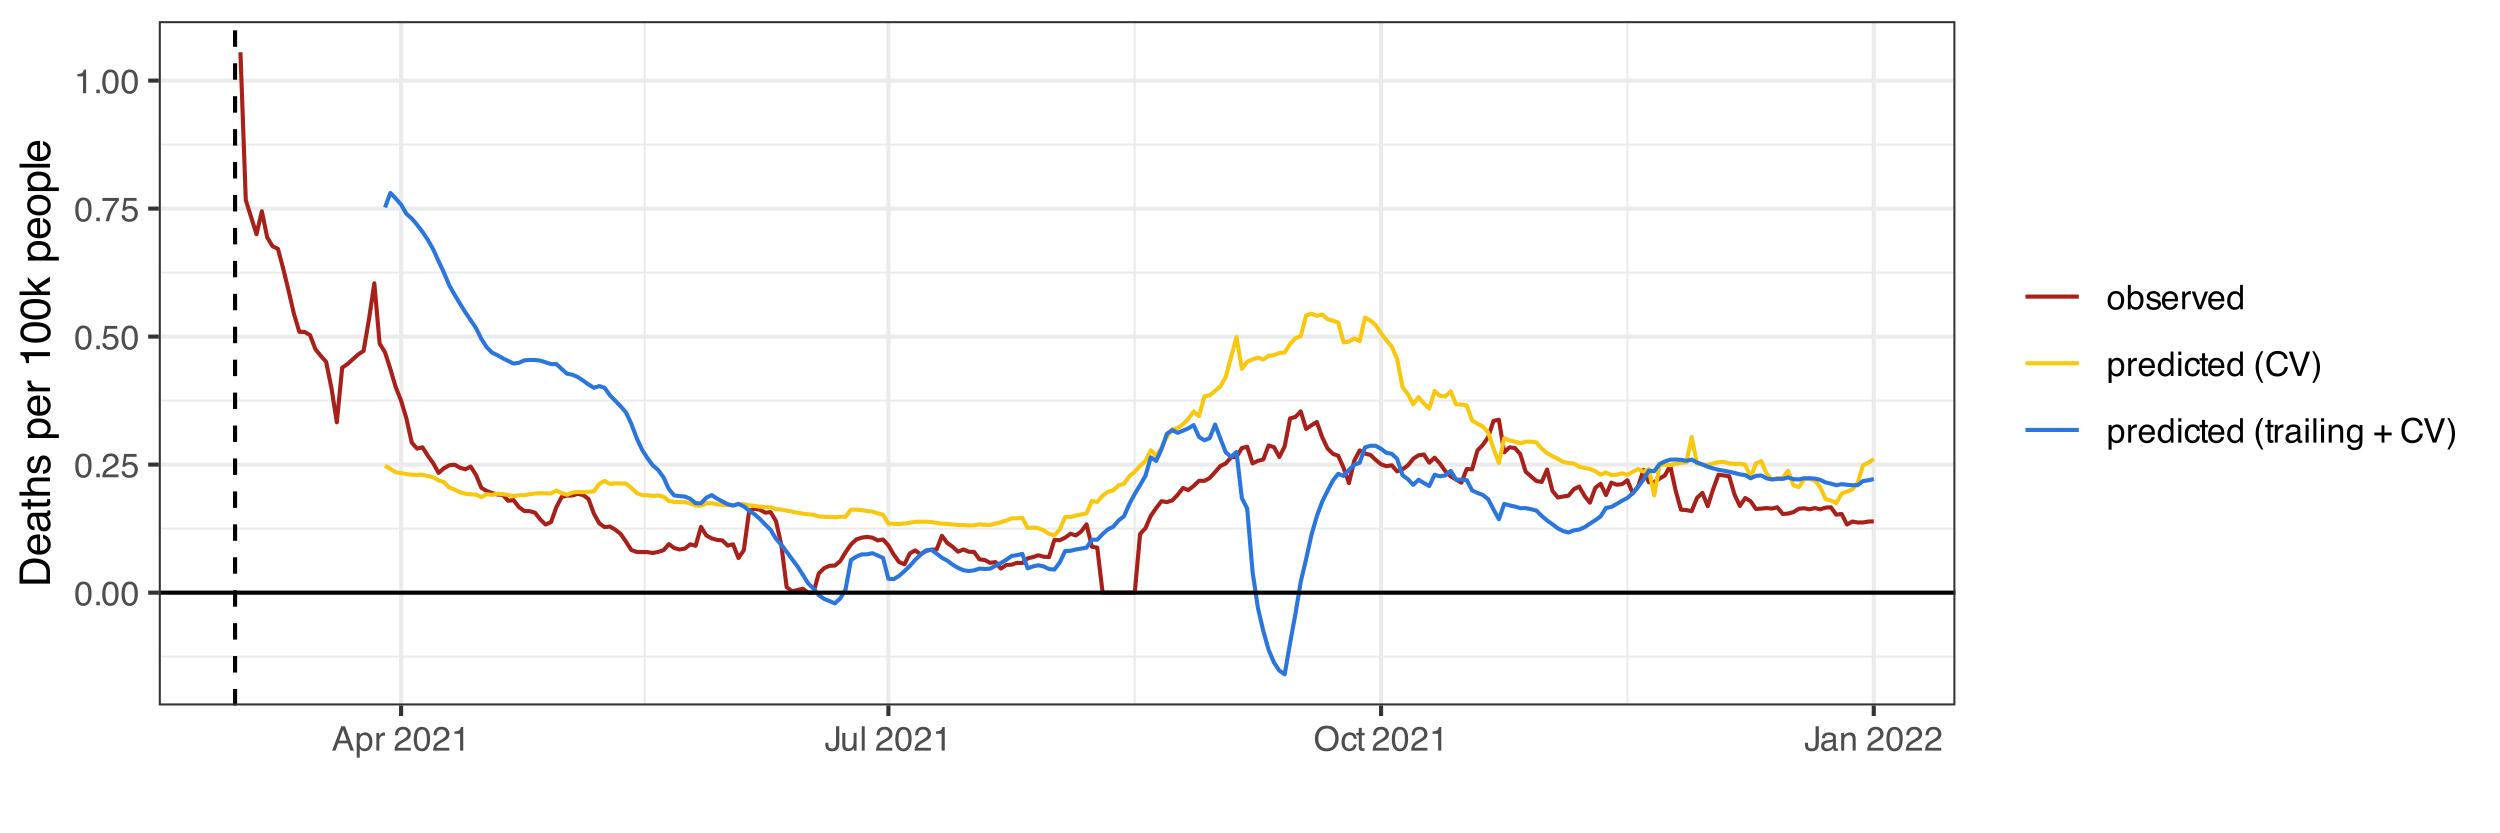 <?xml version="1.0" encoding="UTF-8"?>
<svg xmlns="http://www.w3.org/2000/svg" xmlns:xlink="http://www.w3.org/1999/xlink" width="648" height="216" viewBox="0 0 648 216">
<defs>
<g>
<g id="glyph-0-0">
<path d="M 0.281 0 L 0.281 -6.312 L 5.297 -6.312 L 5.297 0 Z M 4.5 -0.797 L 4.5 -5.516 L 1.078 -5.516 L 1.078 -0.797 Z M 4.5 -0.797 "/>
</g>
<g id="glyph-0-1">
<path d="M 2.375 -6.156 C 3.176 -6.156 3.754 -5.828 4.109 -5.172 C 4.379 -4.66 4.516 -3.961 4.516 -3.078 C 4.516 -2.242 4.391 -1.555 4.141 -1.016 C 3.785 -0.223 3.195 0.172 2.375 0.172 C 1.633 0.172 1.082 -0.148 0.719 -0.797 C 0.426 -1.328 0.281 -2.047 0.281 -2.953 C 0.281 -3.648 0.367 -4.25 0.547 -4.75 C 0.879 -5.688 1.488 -6.156 2.375 -6.156 Z M 2.375 -0.531 C 2.77 -0.531 3.086 -0.707 3.328 -1.062 C 3.566 -1.426 3.688 -2.086 3.688 -3.047 C 3.688 -3.754 3.598 -4.332 3.422 -4.781 C 3.254 -5.227 2.922 -5.453 2.422 -5.453 C 1.973 -5.453 1.641 -5.238 1.422 -4.812 C 1.211 -4.383 1.109 -3.754 1.109 -2.922 C 1.109 -2.297 1.176 -1.789 1.312 -1.406 C 1.52 -0.82 1.875 -0.531 2.375 -0.531 Z M 2.375 -0.531 "/>
</g>
<g id="glyph-0-2">
<path d="M 0.75 -0.938 L 1.656 -0.938 L 1.656 0 L 0.75 0 Z M 0.75 -0.938 "/>
</g>
<g id="glyph-0-3">
<path d="M 0.281 0 C 0.301 -0.531 0.406 -0.988 0.594 -1.375 C 0.789 -1.77 1.164 -2.129 1.719 -2.453 L 2.547 -2.922 C 2.91 -3.141 3.164 -3.328 3.312 -3.484 C 3.551 -3.711 3.672 -3.984 3.672 -4.297 C 3.672 -4.648 3.562 -4.93 3.344 -5.141 C 3.133 -5.359 2.848 -5.469 2.484 -5.469 C 1.961 -5.469 1.598 -5.266 1.391 -4.859 C 1.285 -4.648 1.227 -4.352 1.219 -3.969 L 0.422 -3.969 C 0.43 -4.5 0.531 -4.938 0.719 -5.281 C 1.051 -5.875 1.645 -6.172 2.5 -6.172 C 3.195 -6.172 3.707 -5.977 4.031 -5.594 C 4.363 -5.219 4.531 -4.797 4.531 -4.328 C 4.531 -3.836 4.352 -3.414 4 -3.062 C 3.801 -2.863 3.441 -2.617 2.922 -2.328 L 2.344 -2 C 2.062 -1.844 1.836 -1.695 1.672 -1.562 C 1.391 -1.312 1.211 -1.035 1.141 -0.734 L 4.5 -0.734 L 4.5 0 Z M 0.281 0 "/>
</g>
<g id="glyph-0-4">
<path d="M 1.094 -1.562 C 1.133 -1.125 1.336 -0.82 1.703 -0.656 C 1.879 -0.57 2.094 -0.531 2.344 -0.531 C 2.801 -0.531 3.141 -0.676 3.359 -0.969 C 3.578 -1.258 3.688 -1.582 3.688 -1.938 C 3.688 -2.363 3.555 -2.691 3.297 -2.922 C 3.035 -3.16 2.719 -3.281 2.344 -3.281 C 2.082 -3.281 1.852 -3.227 1.656 -3.125 C 1.469 -3.02 1.305 -2.879 1.172 -2.703 L 0.5 -2.734 L 0.969 -6.047 L 4.172 -6.047 L 4.172 -5.297 L 1.562 -5.297 L 1.297 -3.594 C 1.43 -3.695 1.566 -3.773 1.703 -3.828 C 1.93 -3.93 2.195 -3.984 2.5 -3.984 C 3.062 -3.984 3.535 -3.801 3.922 -3.438 C 4.316 -3.07 4.516 -2.609 4.516 -2.047 C 4.516 -1.461 4.332 -0.945 3.969 -0.5 C 3.613 -0.062 3.047 0.156 2.266 0.156 C 1.754 0.156 1.305 0.016 0.922 -0.266 C 0.547 -0.547 0.332 -0.977 0.281 -1.562 Z M 1.094 -1.562 "/>
</g>
<g id="glyph-0-5">
<path d="M 4.594 -6.047 L 4.594 -5.375 C 4.395 -5.176 4.129 -4.836 3.797 -4.359 C 3.473 -3.891 3.188 -3.379 2.938 -2.828 C 2.688 -2.297 2.5 -1.812 2.375 -1.375 C 2.289 -1.082 2.18 -0.625 2.047 0 L 1.203 0 C 1.391 -1.176 1.816 -2.344 2.484 -3.5 C 2.879 -4.188 3.289 -4.773 3.719 -5.266 L 0.328 -5.266 L 0.328 -6.047 Z M 4.594 -6.047 "/>
</g>
<g id="glyph-0-6">
<path d="M 0.844 -4.359 L 0.844 -4.953 C 1.395 -5.004 1.781 -5.094 2 -5.219 C 2.227 -5.344 2.395 -5.645 2.5 -6.125 L 3.109 -6.125 L 3.109 0 L 2.297 0 L 2.297 -4.359 Z M 0.844 -4.359 "/>
</g>
<g id="glyph-0-7">
<path d="M 3.906 -2.578 L 2.953 -5.375 L 1.938 -2.578 Z M 2.5 -6.312 L 3.469 -6.312 L 5.766 0 L 4.828 0 L 4.188 -1.891 L 1.688 -1.891 L 1 0 L 0.125 0 Z M 2.5 -6.312 "/>
</g>
<g id="glyph-0-8">
<path d="M 2.516 -0.516 C 2.867 -0.516 3.164 -0.664 3.406 -0.969 C 3.645 -1.27 3.766 -1.723 3.766 -2.328 C 3.766 -2.691 3.711 -3.004 3.609 -3.266 C 3.41 -3.773 3.047 -4.031 2.516 -4.031 C 1.973 -4.031 1.602 -3.766 1.406 -3.234 C 1.301 -2.941 1.25 -2.578 1.25 -2.141 C 1.25 -1.785 1.301 -1.484 1.406 -1.234 C 1.602 -0.754 1.973 -0.516 2.516 -0.516 Z M 0.5 -4.578 L 1.266 -4.578 L 1.266 -3.969 C 1.41 -4.176 1.578 -4.336 1.766 -4.453 C 2.023 -4.629 2.332 -4.719 2.688 -4.719 C 3.207 -4.719 3.648 -4.516 4.016 -4.109 C 4.379 -3.711 4.562 -3.145 4.562 -2.406 C 4.562 -1.395 4.297 -0.676 3.766 -0.25 C 3.43 0.02 3.047 0.156 2.609 0.156 C 2.266 0.156 1.973 0.078 1.734 -0.078 C 1.598 -0.16 1.445 -0.305 1.281 -0.516 L 1.281 1.828 L 0.5 1.828 Z M 0.5 -4.578 "/>
</g>
<g id="glyph-0-9">
<path d="M 0.594 -4.594 L 1.328 -4.594 L 1.328 -3.812 C 1.379 -3.957 1.523 -4.141 1.766 -4.359 C 2.004 -4.586 2.273 -4.703 2.578 -4.703 C 2.586 -4.703 2.609 -4.695 2.641 -4.688 C 2.68 -4.688 2.742 -4.688 2.828 -4.688 L 2.828 -3.859 C 2.773 -3.867 2.727 -3.875 2.688 -3.875 C 2.656 -3.883 2.617 -3.891 2.578 -3.891 C 2.18 -3.891 1.879 -3.766 1.672 -3.516 C 1.461 -3.266 1.359 -2.973 1.359 -2.641 L 1.359 0 L 0.594 0 Z M 0.594 -4.594 "/>
</g>
<g id="glyph-0-10">
</g>
<g id="glyph-0-11">
<path d="M 3.766 -1.875 C 3.766 -1.344 3.688 -0.93 3.531 -0.641 C 3.238 -0.098 2.68 0.172 1.859 0.172 C 1.391 0.172 0.988 0.047 0.656 -0.203 C 0.32 -0.461 0.156 -0.922 0.156 -1.578 L 0.156 -2.031 L 0.953 -2.031 L 0.953 -1.578 C 0.953 -1.234 1.023 -0.973 1.172 -0.797 C 1.328 -0.629 1.57 -0.547 1.906 -0.547 C 2.352 -0.547 2.648 -0.703 2.797 -1.016 C 2.879 -1.211 2.922 -1.578 2.922 -2.109 L 2.922 -6.312 L 3.766 -6.312 Z M 3.766 -1.875 "/>
</g>
<g id="glyph-0-12">
<path d="M 1.344 -4.594 L 1.344 -1.547 C 1.344 -1.305 1.379 -1.113 1.453 -0.969 C 1.586 -0.695 1.844 -0.562 2.219 -0.562 C 2.758 -0.562 3.125 -0.801 3.312 -1.281 C 3.426 -1.539 3.484 -1.895 3.484 -2.344 L 3.484 -4.594 L 4.25 -4.594 L 4.25 0 L 3.516 0 L 3.531 -0.672 C 3.426 -0.504 3.301 -0.359 3.156 -0.234 C 2.863 0.004 2.504 0.125 2.078 0.125 C 1.422 0.125 0.977 -0.094 0.75 -0.531 C 0.613 -0.77 0.547 -1.082 0.547 -1.469 L 0.547 -4.594 Z M 2.406 -4.719 Z M 2.406 -4.719 "/>
</g>
<g id="glyph-0-13">
<path d="M 0.594 -6.312 L 1.359 -6.312 L 1.359 0 L 0.594 0 Z M 0.594 -6.312 "/>
</g>
<g id="glyph-0-14">
<path d="M 3.391 -6.484 C 4.504 -6.484 5.332 -6.125 5.875 -5.406 C 6.289 -4.844 6.5 -4.129 6.5 -3.266 C 6.5 -2.316 6.258 -1.535 5.781 -0.922 C 5.219 -0.18 4.414 0.188 3.375 0.188 C 2.406 0.188 1.645 -0.133 1.094 -0.781 C 0.594 -1.395 0.344 -2.176 0.344 -3.125 C 0.344 -3.977 0.555 -4.707 0.984 -5.312 C 1.523 -6.094 2.328 -6.484 3.391 -6.484 Z M 3.484 -0.578 C 4.234 -0.578 4.773 -0.848 5.109 -1.391 C 5.453 -1.93 5.625 -2.551 5.625 -3.25 C 5.625 -3.988 5.426 -4.582 5.031 -5.031 C 4.645 -5.488 4.113 -5.719 3.438 -5.719 C 2.789 -5.719 2.258 -5.492 1.844 -5.047 C 1.438 -4.598 1.234 -3.938 1.234 -3.062 C 1.234 -2.363 1.41 -1.773 1.766 -1.297 C 2.117 -0.816 2.691 -0.578 3.484 -0.578 Z M 3.422 -6.484 Z M 3.422 -6.484 "/>
</g>
<g id="glyph-0-15">
<path d="M 2.344 -4.734 C 2.863 -4.734 3.285 -4.609 3.609 -4.359 C 3.93 -4.109 4.125 -3.672 4.188 -3.047 L 3.438 -3.047 C 3.395 -3.336 3.289 -3.578 3.125 -3.766 C 2.957 -3.953 2.695 -4.047 2.344 -4.047 C 1.852 -4.047 1.5 -3.801 1.281 -3.312 C 1.145 -3.008 1.078 -2.629 1.078 -2.172 C 1.078 -1.703 1.172 -1.312 1.359 -1 C 1.555 -0.688 1.867 -0.531 2.297 -0.531 C 2.609 -0.531 2.859 -0.625 3.047 -0.812 C 3.234 -1.008 3.363 -1.281 3.438 -1.625 L 4.188 -1.625 C 4.102 -1.02 3.891 -0.57 3.547 -0.281 C 3.203 0 2.766 0.141 2.234 0.141 C 1.629 0.141 1.145 -0.078 0.781 -0.516 C 0.426 -0.961 0.25 -1.516 0.25 -2.172 C 0.25 -2.984 0.445 -3.613 0.844 -4.062 C 1.238 -4.508 1.738 -4.734 2.344 -4.734 Z M 2.219 -4.719 Z M 2.219 -4.719 "/>
</g>
<g id="glyph-0-16">
<path d="M 0.719 -5.891 L 1.5 -5.891 L 1.5 -4.594 L 2.234 -4.594 L 2.234 -3.969 L 1.5 -3.969 L 1.5 -0.969 C 1.5 -0.801 1.555 -0.691 1.672 -0.641 C 1.723 -0.609 1.82 -0.594 1.969 -0.594 C 2 -0.594 2.035 -0.594 2.078 -0.594 C 2.129 -0.594 2.18 -0.598 2.234 -0.609 L 2.234 0 C 2.148 0.02 2.055 0.035 1.953 0.047 C 1.859 0.066 1.758 0.078 1.656 0.078 C 1.289 0.078 1.039 -0.016 0.906 -0.203 C 0.781 -0.391 0.719 -0.629 0.719 -0.922 L 0.719 -3.969 L 0.094 -3.969 L 0.094 -4.594 L 0.719 -4.594 Z M 0.719 -5.891 "/>
</g>
<g id="glyph-0-17">
<path d="M 1.156 -1.219 C 1.156 -1 1.238 -0.82 1.406 -0.688 C 1.57 -0.562 1.766 -0.5 1.984 -0.5 C 2.254 -0.5 2.52 -0.562 2.781 -0.688 C 3.207 -0.895 3.422 -1.238 3.422 -1.719 L 3.422 -2.344 C 3.328 -2.281 3.203 -2.227 3.047 -2.188 C 2.898 -2.145 2.754 -2.117 2.609 -2.109 L 2.141 -2.047 C 1.867 -2.004 1.66 -1.945 1.516 -1.875 C 1.273 -1.738 1.156 -1.52 1.156 -1.219 Z M 3.031 -2.781 C 3.207 -2.812 3.328 -2.891 3.391 -3.016 C 3.422 -3.078 3.438 -3.176 3.438 -3.312 C 3.438 -3.57 3.344 -3.758 3.156 -3.875 C 2.969 -4 2.703 -4.062 2.359 -4.062 C 1.953 -4.062 1.664 -3.953 1.5 -3.734 C 1.406 -3.609 1.344 -3.43 1.312 -3.203 L 0.594 -3.203 C 0.602 -3.766 0.785 -4.156 1.141 -4.375 C 1.492 -4.602 1.906 -4.719 2.375 -4.719 C 2.914 -4.719 3.352 -4.613 3.688 -4.406 C 4.02 -4.195 4.188 -3.875 4.188 -3.438 L 4.188 -0.797 C 4.188 -0.711 4.203 -0.645 4.234 -0.594 C 4.273 -0.551 4.348 -0.531 4.453 -0.531 C 4.484 -0.531 4.52 -0.531 4.562 -0.531 C 4.602 -0.531 4.648 -0.535 4.703 -0.547 L 4.703 0.016 C 4.578 0.055 4.484 0.078 4.422 0.078 C 4.359 0.086 4.273 0.094 4.172 0.094 C 3.898 0.094 3.707 0 3.594 -0.188 C 3.531 -0.281 3.484 -0.422 3.453 -0.609 C 3.297 -0.398 3.07 -0.219 2.781 -0.062 C 2.488 0.082 2.16 0.156 1.797 0.156 C 1.367 0.156 1.02 0.023 0.75 -0.234 C 0.488 -0.492 0.359 -0.816 0.359 -1.203 C 0.359 -1.629 0.488 -1.957 0.75 -2.188 C 1.02 -2.426 1.367 -2.578 1.797 -2.641 Z M 2.391 -4.719 Z M 2.391 -4.719 "/>
</g>
<g id="glyph-0-18">
<path d="M 0.562 -4.594 L 1.297 -4.594 L 1.297 -3.953 C 1.516 -4.211 1.742 -4.398 1.984 -4.516 C 2.234 -4.641 2.508 -4.703 2.812 -4.703 C 3.457 -4.703 3.895 -4.473 4.125 -4.016 C 4.25 -3.766 4.312 -3.41 4.312 -2.953 L 4.312 0 L 3.531 0 L 3.531 -2.906 C 3.531 -3.176 3.488 -3.398 3.406 -3.578 C 3.27 -3.859 3.02 -4 2.656 -4 C 2.477 -4 2.328 -3.984 2.203 -3.953 C 1.992 -3.891 1.812 -3.766 1.656 -3.578 C 1.52 -3.422 1.43 -3.258 1.391 -3.094 C 1.359 -2.938 1.344 -2.707 1.344 -2.406 L 1.344 0 L 0.562 0 Z M 2.391 -4.719 Z M 2.391 -4.719 "/>
</g>
<g id="glyph-0-19">
<path d="M 2.391 -0.5 C 2.898 -0.5 3.25 -0.691 3.438 -1.078 C 3.633 -1.461 3.734 -1.895 3.734 -2.375 C 3.734 -2.801 3.664 -3.148 3.531 -3.422 C 3.312 -3.848 2.938 -4.062 2.406 -4.062 C 1.926 -4.062 1.578 -3.879 1.359 -3.516 C 1.148 -3.16 1.047 -2.727 1.047 -2.219 C 1.047 -1.727 1.148 -1.316 1.359 -0.984 C 1.578 -0.66 1.922 -0.5 2.391 -0.5 Z M 2.422 -4.734 C 3.016 -4.734 3.516 -4.535 3.922 -4.141 C 4.336 -3.742 4.547 -3.16 4.547 -2.391 C 4.547 -1.648 4.363 -1.035 4 -0.547 C 3.633 -0.066 3.07 0.172 2.312 0.172 C 1.688 0.172 1.188 -0.039 0.812 -0.469 C 0.438 -0.895 0.25 -1.473 0.25 -2.203 C 0.25 -2.973 0.445 -3.586 0.844 -4.047 C 1.238 -4.504 1.766 -4.734 2.422 -4.734 Z M 2.391 -4.719 Z M 2.391 -4.719 "/>
</g>
<g id="glyph-0-20">
<path d="M 0.5 -6.328 L 1.266 -6.328 L 1.266 -4.047 C 1.43 -4.266 1.629 -4.43 1.859 -4.547 C 2.098 -4.66 2.352 -4.719 2.625 -4.719 C 3.195 -4.719 3.66 -4.52 4.016 -4.125 C 4.379 -3.738 4.562 -3.16 4.562 -2.391 C 4.562 -1.66 4.383 -1.055 4.031 -0.578 C 3.676 -0.098 3.188 0.141 2.562 0.141 C 2.219 0.141 1.922 0.055 1.672 -0.109 C 1.535 -0.203 1.383 -0.363 1.219 -0.594 L 1.219 0 L 0.5 0 Z M 2.516 -0.531 C 2.93 -0.531 3.242 -0.695 3.453 -1.031 C 3.66 -1.363 3.766 -1.801 3.766 -2.344 C 3.766 -2.832 3.66 -3.234 3.453 -3.547 C 3.242 -3.867 2.938 -4.031 2.531 -4.031 C 2.188 -4.031 1.879 -3.898 1.609 -3.641 C 1.348 -3.379 1.219 -2.945 1.219 -2.344 C 1.219 -1.914 1.27 -1.566 1.375 -1.297 C 1.582 -0.785 1.961 -0.531 2.516 -0.531 Z M 2.516 -0.531 "/>
</g>
<g id="glyph-0-21">
<path d="M 1.031 -1.438 C 1.051 -1.188 1.113 -0.988 1.219 -0.844 C 1.414 -0.602 1.754 -0.484 2.234 -0.484 C 2.516 -0.484 2.766 -0.539 2.984 -0.656 C 3.203 -0.781 3.312 -0.973 3.312 -1.234 C 3.312 -1.43 3.223 -1.582 3.047 -1.688 C 2.941 -1.75 2.723 -1.82 2.391 -1.906 L 1.781 -2.062 C 1.383 -2.164 1.094 -2.273 0.906 -2.391 C 0.57 -2.598 0.406 -2.891 0.406 -3.266 C 0.406 -3.691 0.562 -4.039 0.875 -4.312 C 1.195 -4.582 1.617 -4.719 2.141 -4.719 C 2.836 -4.719 3.336 -4.516 3.641 -4.109 C 3.836 -3.848 3.93 -3.57 3.922 -3.281 L 3.203 -3.281 C 3.18 -3.457 3.117 -3.613 3.016 -3.75 C 2.836 -3.957 2.531 -4.062 2.094 -4.062 C 1.801 -4.062 1.578 -4.004 1.422 -3.891 C 1.273 -3.773 1.203 -3.629 1.203 -3.453 C 1.203 -3.254 1.301 -3.094 1.5 -2.969 C 1.613 -2.895 1.781 -2.832 2 -2.781 L 2.516 -2.656 C 3.066 -2.52 3.438 -2.391 3.625 -2.266 C 3.926 -2.066 4.078 -1.754 4.078 -1.328 C 4.078 -0.922 3.922 -0.566 3.609 -0.266 C 3.305 0.023 2.832 0.172 2.188 0.172 C 1.508 0.172 1.023 0.02 0.734 -0.281 C 0.453 -0.594 0.301 -0.977 0.281 -1.438 Z M 2.172 -4.719 Z M 2.172 -4.719 "/>
</g>
<g id="glyph-0-22">
<path d="M 2.484 -4.703 C 2.805 -4.703 3.117 -4.625 3.422 -4.469 C 3.734 -4.32 3.969 -4.125 4.125 -3.875 C 4.281 -3.645 4.383 -3.375 4.438 -3.062 C 4.488 -2.852 4.516 -2.516 4.516 -2.047 L 1.141 -2.047 C 1.148 -1.586 1.258 -1.211 1.469 -0.922 C 1.676 -0.641 1.992 -0.5 2.422 -0.5 C 2.828 -0.5 3.148 -0.633 3.391 -0.906 C 3.523 -1.062 3.625 -1.238 3.688 -1.438 L 4.453 -1.438 C 4.43 -1.27 4.363 -1.082 4.25 -0.875 C 4.133 -0.664 4.004 -0.5 3.859 -0.375 C 3.629 -0.145 3.344 0.008 3 0.094 C 2.812 0.133 2.598 0.156 2.359 0.156 C 1.785 0.156 1.301 -0.051 0.906 -0.469 C 0.508 -0.883 0.312 -1.469 0.312 -2.219 C 0.312 -2.945 0.508 -3.539 0.906 -4 C 1.312 -4.469 1.836 -4.703 2.484 -4.703 Z M 3.719 -2.672 C 3.688 -3.004 3.613 -3.27 3.5 -3.469 C 3.281 -3.844 2.926 -4.031 2.438 -4.031 C 2.082 -4.031 1.785 -3.898 1.547 -3.641 C 1.305 -3.391 1.176 -3.066 1.156 -2.672 Z M 2.406 -4.719 Z M 2.406 -4.719 "/>
</g>
<g id="glyph-0-23">
<path d="M 0.938 -4.594 L 2.172 -0.859 L 3.453 -4.594 L 4.297 -4.594 L 2.562 0 L 1.75 0 L 0.047 -4.594 Z M 0.938 -4.594 "/>
</g>
<g id="glyph-0-24">
<path d="M 1.062 -2.25 C 1.062 -1.75 1.164 -1.332 1.375 -1 C 1.582 -0.676 1.914 -0.516 2.375 -0.516 C 2.727 -0.516 3.02 -0.664 3.25 -0.969 C 3.488 -1.281 3.609 -1.723 3.609 -2.297 C 3.609 -2.879 3.488 -3.305 3.25 -3.578 C 3.008 -3.859 2.711 -4 2.359 -4 C 1.973 -4 1.66 -3.848 1.422 -3.547 C 1.18 -3.254 1.062 -2.82 1.062 -2.25 Z M 2.219 -4.688 C 2.57 -4.688 2.867 -4.609 3.109 -4.453 C 3.242 -4.367 3.398 -4.219 3.578 -4 L 3.578 -6.328 L 4.312 -6.328 L 4.312 0 L 3.625 0 L 3.625 -0.641 C 3.438 -0.359 3.219 -0.156 2.969 -0.031 C 2.727 0.094 2.453 0.156 2.141 0.156 C 1.617 0.156 1.172 -0.055 0.797 -0.484 C 0.422 -0.91 0.234 -1.484 0.234 -2.203 C 0.234 -2.867 0.406 -3.445 0.75 -3.938 C 1.094 -4.438 1.582 -4.688 2.219 -4.688 Z M 2.219 -4.688 "/>
</g>
<g id="glyph-0-25">
<path d="M 0.562 -4.578 L 1.359 -4.578 L 1.359 0 L 0.562 0 Z M 0.562 -6.312 L 1.359 -6.312 L 1.359 -5.438 L 0.562 -5.438 Z M 0.562 -6.312 "/>
</g>
<g id="glyph-0-26">
<path d="M 2.609 -6.406 C 2.148 -5.539 1.859 -4.898 1.734 -4.484 C 1.523 -3.859 1.422 -3.133 1.422 -2.312 C 1.422 -1.477 1.535 -0.719 1.766 -0.031 C 1.91 0.383 2.191 0.992 2.609 1.797 L 2.094 1.797 C 1.676 1.141 1.414 0.723 1.312 0.547 C 1.219 0.367 1.113 0.125 1 -0.188 C 0.832 -0.613 0.719 -1.066 0.656 -1.547 C 0.625 -1.797 0.609 -2.035 0.609 -2.266 C 0.609 -3.109 0.742 -3.859 1.016 -4.516 C 1.18 -4.941 1.531 -5.57 2.062 -6.406 Z M 2.609 -6.406 "/>
</g>
<g id="glyph-0-27">
<path d="M 3.328 -6.484 C 4.129 -6.484 4.75 -6.27 5.188 -5.844 C 5.625 -5.426 5.867 -4.953 5.922 -4.422 L 5.094 -4.422 C 5 -4.828 4.812 -5.145 4.531 -5.375 C 4.25 -5.613 3.852 -5.734 3.344 -5.734 C 2.719 -5.734 2.211 -5.516 1.828 -5.078 C 1.453 -4.641 1.266 -3.973 1.266 -3.078 C 1.266 -2.336 1.438 -1.738 1.781 -1.281 C 2.125 -0.82 2.633 -0.594 3.312 -0.594 C 3.945 -0.594 4.43 -0.832 4.766 -1.312 C 4.93 -1.57 5.062 -1.906 5.156 -2.312 L 5.984 -2.312 C 5.91 -1.656 5.664 -1.102 5.25 -0.656 C 4.75 -0.113 4.07 0.156 3.219 0.156 C 2.488 0.156 1.875 -0.062 1.375 -0.5 C 0.719 -1.094 0.391 -2 0.391 -3.219 C 0.391 -4.156 0.633 -4.922 1.125 -5.516 C 1.656 -6.16 2.391 -6.484 3.328 -6.484 Z M 3.156 -6.484 Z M 3.156 -6.484 "/>
</g>
<g id="glyph-0-28">
<path d="M 1.172 -6.312 L 2.984 -0.938 L 4.766 -6.312 L 5.734 -6.312 L 3.422 0 L 2.516 0 L 0.219 -6.312 Z M 1.172 -6.312 "/>
</g>
<g id="glyph-0-29">
<path d="M 0.312 1.797 C 0.758 0.91 1.051 0.266 1.188 -0.141 C 1.383 -0.754 1.484 -1.477 1.484 -2.312 C 1.484 -3.133 1.367 -3.891 1.141 -4.578 C 0.992 -5.004 0.711 -5.613 0.297 -6.406 L 0.812 -6.406 C 1.25 -5.707 1.516 -5.273 1.609 -5.109 C 1.703 -4.941 1.805 -4.711 1.922 -4.422 C 2.055 -4.066 2.148 -3.711 2.203 -3.359 C 2.266 -3.016 2.297 -2.68 2.297 -2.359 C 2.297 -1.516 2.16 -0.758 1.891 -0.094 C 1.723 0.332 1.375 0.961 0.844 1.797 Z M 0.312 1.797 "/>
</g>
<g id="glyph-0-30">
<path d="M 2.188 -4.688 C 2.551 -4.688 2.867 -4.598 3.141 -4.422 C 3.285 -4.316 3.43 -4.172 3.578 -3.984 L 3.578 -4.562 L 4.297 -4.562 L 4.297 -0.375 C 4.297 0.207 4.207 0.672 4.031 1.016 C 3.719 1.641 3.113 1.953 2.219 1.953 C 1.727 1.953 1.312 1.836 0.969 1.609 C 0.633 1.391 0.445 1.047 0.406 0.578 L 1.188 0.578 C 1.227 0.773 1.301 0.93 1.406 1.047 C 1.582 1.223 1.859 1.312 2.234 1.312 C 2.828 1.312 3.219 1.098 3.406 0.672 C 3.508 0.43 3.555 -0.004 3.547 -0.641 C 3.391 -0.398 3.203 -0.223 2.984 -0.109 C 2.773 0.004 2.488 0.062 2.125 0.062 C 1.633 0.062 1.203 -0.113 0.828 -0.469 C 0.453 -0.82 0.266 -1.41 0.266 -2.234 C 0.266 -3.004 0.453 -3.602 0.828 -4.031 C 1.203 -4.469 1.656 -4.688 2.188 -4.688 Z M 3.578 -2.312 C 3.578 -2.883 3.457 -3.305 3.219 -3.578 C 2.988 -3.859 2.691 -4 2.328 -4 C 1.785 -4 1.414 -3.742 1.219 -3.234 C 1.113 -2.961 1.062 -2.609 1.062 -2.172 C 1.062 -1.648 1.164 -1.254 1.375 -0.984 C 1.582 -0.711 1.863 -0.578 2.219 -0.578 C 2.77 -0.578 3.16 -0.828 3.391 -1.328 C 3.516 -1.609 3.578 -1.938 3.578 -2.312 Z M 2.281 -4.719 Z M 2.281 -4.719 "/>
</g>
<g id="glyph-0-31">
<path d="M 0.391 -1.875 L 0.391 -2.609 L 2.266 -2.609 L 2.266 -4.484 L 3 -4.484 L 3 -2.609 L 4.875 -2.609 L 4.875 -1.875 L 3 -1.875 L 3 0 L 2.266 0 L 2.266 -1.875 Z M 0.391 -1.875 "/>
</g>
<g id="glyph-1-0">
<path d="M 0 -0.359 L -7.891 -0.359 L -7.891 -6.625 L 0 -6.625 Z M -0.984 -5.625 L -6.906 -5.625 L -6.906 -1.344 L -0.984 -1.344 Z M -0.984 -5.625 "/>
</g>
<g id="glyph-1-1">
<path d="M -0.906 -3.875 C -0.906 -4.227 -0.945 -4.523 -1.031 -4.766 C -1.164 -5.172 -1.43 -5.508 -1.828 -5.781 C -2.148 -5.988 -2.562 -6.141 -3.062 -6.234 C -3.352 -6.285 -3.629 -6.312 -3.891 -6.312 C -4.859 -6.312 -5.613 -6.117 -6.156 -5.734 C -6.695 -5.348 -6.969 -4.723 -6.969 -3.859 L -6.969 -1.953 L -0.906 -1.953 Z M -7.891 -0.891 L -7.891 -4.078 C -7.891 -5.16 -7.504 -6.004 -6.734 -6.609 C -6.035 -7.141 -5.145 -7.406 -4.062 -7.406 C -3.227 -7.406 -2.473 -7.25 -1.797 -6.938 C -0.598 -6.383 0 -5.43 0 -4.078 L 0 -0.891 Z M -7.891 -0.891 "/>
</g>
<g id="glyph-1-2">
<path d="M -5.875 -3.109 C -5.875 -3.516 -5.781 -3.906 -5.594 -4.281 C -5.406 -4.664 -5.156 -4.961 -4.844 -5.172 C -4.562 -5.359 -4.223 -5.484 -3.828 -5.547 C -3.566 -5.609 -3.145 -5.641 -2.562 -5.641 L -2.562 -1.422 C -1.977 -1.441 -1.508 -1.578 -1.156 -1.828 C -0.812 -2.086 -0.641 -2.488 -0.641 -3.031 C -0.641 -3.539 -0.805 -3.945 -1.141 -4.25 C -1.328 -4.414 -1.551 -4.535 -1.812 -4.609 L -1.812 -5.562 C -1.594 -5.531 -1.352 -5.441 -1.094 -5.297 C -0.832 -5.16 -0.625 -5.004 -0.469 -4.828 C -0.176 -4.535 0.02 -4.176 0.125 -3.75 C 0.176 -3.508 0.203 -3.242 0.203 -2.953 C 0.203 -2.234 -0.055 -1.625 -0.578 -1.125 C -1.098 -0.633 -1.828 -0.391 -2.766 -0.391 C -3.691 -0.391 -4.441 -0.641 -5.016 -1.141 C -5.586 -1.641 -5.875 -2.297 -5.875 -3.109 Z M -3.328 -4.641 C -3.754 -4.609 -4.094 -4.52 -4.344 -4.375 C -4.801 -4.102 -5.031 -3.66 -5.031 -3.047 C -5.031 -2.598 -4.867 -2.223 -4.547 -1.922 C -4.234 -1.629 -3.828 -1.473 -3.328 -1.453 Z M -5.891 -3.016 Z M -5.891 -3.016 "/>
</g>
<g id="glyph-1-3">
<path d="M -1.531 -1.453 C -1.25 -1.453 -1.023 -1.551 -0.859 -1.75 C -0.703 -1.957 -0.625 -2.203 -0.625 -2.484 C -0.625 -2.816 -0.703 -3.145 -0.859 -3.469 C -1.117 -4.008 -1.551 -4.281 -2.156 -4.281 L -2.922 -4.281 C -2.848 -4.156 -2.785 -4 -2.734 -3.812 C -2.691 -3.633 -2.656 -3.453 -2.625 -3.266 L -2.562 -2.688 C -2.508 -2.332 -2.438 -2.066 -2.344 -1.891 C -2.164 -1.598 -1.895 -1.453 -1.531 -1.453 Z M -3.484 -3.797 C -3.516 -4.016 -3.609 -4.16 -3.766 -4.234 C -3.848 -4.273 -3.973 -4.297 -4.141 -4.297 C -4.461 -4.297 -4.695 -4.176 -4.844 -3.938 C -5 -3.707 -5.078 -3.375 -5.078 -2.938 C -5.078 -2.438 -4.941 -2.082 -4.672 -1.875 C -4.516 -1.75 -4.289 -1.672 -4 -1.641 L -4 -0.734 C -4.707 -0.754 -5.195 -0.984 -5.469 -1.422 C -5.75 -1.867 -5.891 -2.383 -5.891 -2.969 C -5.891 -3.645 -5.758 -4.191 -5.5 -4.609 C -5.25 -5.035 -4.848 -5.25 -4.297 -5.25 L -0.984 -5.25 C -0.891 -5.25 -0.812 -5.266 -0.75 -5.297 C -0.688 -5.336 -0.656 -5.426 -0.656 -5.562 C -0.656 -5.602 -0.656 -5.648 -0.656 -5.703 C -0.664 -5.766 -0.676 -5.82 -0.688 -5.875 L 0.031 -5.875 C 0.07 -5.727 0.098 -5.613 0.109 -5.531 C 0.117 -5.457 0.125 -5.352 0.125 -5.219 C 0.125 -4.883 0.004 -4.641 -0.234 -4.484 C -0.359 -4.41 -0.535 -4.359 -0.766 -4.328 C -0.504 -4.129 -0.281 -3.844 -0.094 -3.469 C 0.094 -3.102 0.188 -2.695 0.188 -2.25 C 0.188 -1.719 0.023 -1.281 -0.297 -0.938 C -0.617 -0.602 -1.023 -0.438 -1.516 -0.438 C -2.047 -0.438 -2.457 -0.602 -2.75 -0.938 C -3.039 -1.27 -3.223 -1.707 -3.297 -2.25 Z M -5.891 -2.984 Z M -5.891 -2.984 "/>
</g>
<g id="glyph-1-4">
<path d="M -7.359 -0.906 L -7.359 -1.875 L -5.75 -1.875 L -5.75 -2.797 L -4.969 -2.797 L -4.969 -1.875 L -1.203 -1.875 C -1.004 -1.875 -0.875 -1.941 -0.812 -2.078 C -0.77 -2.16 -0.75 -2.285 -0.75 -2.453 C -0.75 -2.504 -0.75 -2.555 -0.75 -2.609 C -0.75 -2.66 -0.754 -2.723 -0.766 -2.797 L 0 -2.797 C 0.031 -2.68 0.051 -2.562 0.062 -2.438 C 0.082 -2.32 0.094 -2.195 0.094 -2.062 C 0.094 -1.613 -0.02 -1.305 -0.25 -1.141 C -0.488 -0.984 -0.789 -0.906 -1.156 -0.906 L -4.969 -0.906 L -4.969 -0.125 L -5.75 -0.125 L -5.75 -0.906 Z M -7.359 -0.906 "/>
</g>
<g id="glyph-1-5">
<path d="M -7.922 -0.703 L -7.922 -1.672 L -4.969 -1.672 C -5.258 -1.898 -5.469 -2.109 -5.594 -2.297 C -5.789 -2.609 -5.891 -2.992 -5.891 -3.453 C -5.891 -4.285 -5.598 -4.852 -5.016 -5.156 C -4.691 -5.312 -4.25 -5.391 -3.688 -5.391 L 0 -5.391 L 0 -4.406 L -3.625 -4.406 C -4.051 -4.406 -4.363 -4.352 -4.562 -4.25 C -4.875 -4.07 -5.031 -3.738 -5.031 -3.25 C -5.031 -2.852 -4.891 -2.488 -4.609 -2.156 C -4.336 -1.832 -3.816 -1.672 -3.047 -1.672 L 0 -1.672 L 0 -0.703 Z M -7.922 -0.703 "/>
</g>
<g id="glyph-1-6">
<path d="M -1.812 -1.281 C -1.488 -1.312 -1.238 -1.395 -1.062 -1.531 C -0.75 -1.77 -0.594 -2.191 -0.594 -2.797 C -0.594 -3.148 -0.672 -3.461 -0.828 -3.734 C -0.984 -4.004 -1.223 -4.141 -1.547 -4.141 C -1.797 -4.141 -1.984 -4.031 -2.109 -3.812 C -2.191 -3.676 -2.285 -3.398 -2.391 -2.984 L -2.578 -2.219 C -2.703 -1.727 -2.836 -1.367 -2.984 -1.141 C -3.254 -0.723 -3.617 -0.516 -4.078 -0.516 C -4.617 -0.516 -5.055 -0.707 -5.391 -1.094 C -5.734 -1.488 -5.906 -2.02 -5.906 -2.688 C -5.906 -3.551 -5.648 -4.176 -5.141 -4.562 C -4.816 -4.801 -4.469 -4.914 -4.094 -4.906 L -4.094 -4 C -4.312 -3.977 -4.508 -3.898 -4.688 -3.766 C -4.945 -3.547 -5.078 -3.16 -5.078 -2.609 C -5.078 -2.242 -5.004 -1.969 -4.859 -1.781 C -4.723 -1.594 -4.539 -1.5 -4.312 -1.5 C -4.062 -1.5 -3.863 -1.625 -3.719 -1.875 C -3.625 -2.008 -3.539 -2.219 -3.469 -2.5 L -3.312 -3.141 C -3.145 -3.836 -2.984 -4.301 -2.828 -4.531 C -2.578 -4.914 -2.191 -5.109 -1.672 -5.109 C -1.148 -5.109 -0.703 -4.91 -0.328 -4.516 C 0.035 -4.129 0.219 -3.539 0.219 -2.75 C 0.219 -1.895 0.023 -1.285 -0.359 -0.922 C -0.754 -0.566 -1.238 -0.379 -1.812 -0.359 Z M -5.891 -2.719 Z M -5.891 -2.719 "/>
</g>
<g id="glyph-1-7">
</g>
<g id="glyph-1-8">
<path d="M -0.656 -3.141 C -0.656 -3.586 -0.844 -3.957 -1.219 -4.25 C -1.594 -4.551 -2.156 -4.703 -2.906 -4.703 C -3.363 -4.703 -3.758 -4.641 -4.094 -4.516 C -4.727 -4.266 -5.047 -3.805 -5.047 -3.141 C -5.047 -2.461 -4.711 -2.004 -4.047 -1.766 C -3.68 -1.629 -3.223 -1.562 -2.672 -1.562 C -2.234 -1.562 -1.859 -1.629 -1.547 -1.766 C -0.953 -2.016 -0.656 -2.473 -0.656 -3.141 Z M -5.719 -0.641 L -5.719 -1.578 L -4.969 -1.578 C -5.227 -1.766 -5.426 -1.973 -5.562 -2.203 C -5.781 -2.535 -5.891 -2.922 -5.891 -3.359 C -5.891 -4.004 -5.641 -4.555 -5.141 -5.016 C -4.641 -5.473 -3.926 -5.703 -3 -5.703 C -1.75 -5.703 -0.852 -5.375 -0.312 -4.719 C 0.02 -4.301 0.188 -3.816 0.188 -3.266 C 0.188 -2.828 0.094 -2.461 -0.094 -2.172 C -0.195 -2.004 -0.379 -1.812 -0.641 -1.594 L 2.297 -1.594 L 2.297 -0.641 Z M -5.719 -0.641 "/>
</g>
<g id="glyph-1-9">
<path d="M -5.75 -0.734 L -5.75 -1.656 L -4.766 -1.656 C -4.953 -1.727 -5.18 -1.91 -5.453 -2.203 C -5.734 -2.492 -5.875 -2.832 -5.875 -3.219 C -5.875 -3.238 -5.875 -3.27 -5.875 -3.312 C -5.875 -3.352 -5.867 -3.426 -5.859 -3.531 L -4.828 -3.531 C -4.836 -3.477 -4.844 -3.426 -4.844 -3.375 C -4.852 -3.32 -4.859 -3.27 -4.859 -3.219 C -4.859 -2.727 -4.703 -2.352 -4.391 -2.094 C -4.078 -1.832 -3.719 -1.703 -3.312 -1.703 L 0 -1.703 L 0 -0.734 Z M -5.75 -0.734 "/>
</g>
<g id="glyph-1-10">
<path d="M -5.453 -1.047 L -6.188 -1.047 C -6.258 -1.742 -6.375 -2.227 -6.531 -2.5 C -6.688 -2.781 -7.062 -2.988 -7.656 -3.125 L -7.656 -3.891 L 0 -3.891 L 0 -2.859 L -5.453 -2.859 Z M -5.453 -1.047 "/>
</g>
<g id="glyph-1-11">
<path d="M -7.688 -2.969 C -7.688 -3.969 -7.281 -4.691 -6.469 -5.141 C -5.832 -5.484 -4.961 -5.656 -3.859 -5.656 C -2.805 -5.656 -1.941 -5.5 -1.266 -5.188 C -0.285 -4.727 0.203 -3.988 0.203 -2.969 C 0.203 -2.039 -0.195 -1.352 -1 -0.906 C -1.664 -0.531 -2.562 -0.344 -3.688 -0.344 C -4.562 -0.344 -5.312 -0.457 -5.938 -0.688 C -7.102 -1.102 -7.688 -1.863 -7.688 -2.969 Z M -0.672 -2.969 C -0.672 -3.469 -0.891 -3.863 -1.328 -4.156 C -1.773 -4.457 -2.602 -4.609 -3.812 -4.609 C -4.688 -4.609 -5.406 -4.5 -5.969 -4.281 C -6.539 -4.07 -6.828 -3.656 -6.828 -3.031 C -6.828 -2.469 -6.555 -2.051 -6.016 -1.781 C -5.484 -1.52 -4.695 -1.391 -3.656 -1.391 C -2.863 -1.391 -2.234 -1.473 -1.766 -1.641 C -1.035 -1.898 -0.672 -2.344 -0.672 -2.969 Z M -0.672 -2.969 "/>
</g>
<g id="glyph-1-12">
<path d="M -7.891 -0.688 L -7.891 -1.609 L -3.312 -1.609 L -5.75 -4.094 L -5.75 -5.328 L -3.594 -3.125 L 0 -5.453 L 0 -4.219 L -2.906 -2.422 L -2.156 -1.609 L 0 -1.609 L 0 -0.688 Z M -7.891 -0.688 "/>
</g>
<g id="glyph-1-13">
<path d="M -0.625 -2.984 C -0.625 -3.629 -0.863 -4.07 -1.344 -4.312 C -1.832 -4.551 -2.375 -4.672 -2.969 -4.672 C -3.508 -4.672 -3.945 -4.582 -4.281 -4.406 C -4.812 -4.133 -5.078 -3.664 -5.078 -3 C -5.078 -2.406 -4.848 -1.973 -4.391 -1.703 C -3.941 -1.441 -3.398 -1.312 -2.766 -1.312 C -2.148 -1.312 -1.641 -1.441 -1.234 -1.703 C -0.828 -1.973 -0.625 -2.398 -0.625 -2.984 Z M -5.922 -3.031 C -5.922 -3.77 -5.672 -4.395 -5.172 -4.906 C -4.68 -5.414 -3.957 -5.672 -3 -5.672 C -2.07 -5.672 -1.305 -5.445 -0.703 -5 C -0.098 -4.551 0.203 -3.852 0.203 -2.906 C 0.203 -2.113 -0.062 -1.484 -0.594 -1.016 C -1.125 -0.547 -1.844 -0.312 -2.75 -0.312 C -3.719 -0.312 -4.488 -0.555 -5.062 -1.047 C -5.633 -1.535 -5.922 -2.195 -5.922 -3.031 Z M -5.891 -3 Z M -5.891 -3 "/>
</g>
<g id="glyph-1-14">
<path d="M -7.891 -0.734 L -7.891 -1.703 L 0 -1.703 L 0 -0.734 Z M -7.891 -0.734 "/>
</g>
</g>
<clipPath id="clip-0">
<path clip-rule="nonzero" d="M 41.152 5.48 L 506.844 5.48 L 506.844 182.852 L 41.152 182.852 Z M 41.152 5.48 "/>
</clipPath>
<clipPath id="clip-1">
<path clip-rule="nonzero" d="M 41.152 169 L 506.844 169 L 506.844 171 L 41.152 171 Z M 41.152 169 "/>
</clipPath>
<clipPath id="clip-2">
<path clip-rule="nonzero" d="M 41.152 136 L 506.844 136 L 506.844 138 L 41.152 138 Z M 41.152 136 "/>
</clipPath>
<clipPath id="clip-3">
<path clip-rule="nonzero" d="M 41.152 103 L 506.844 103 L 506.844 105 L 41.152 105 Z M 41.152 103 "/>
</clipPath>
<clipPath id="clip-4">
<path clip-rule="nonzero" d="M 41.152 70 L 506.844 70 L 506.844 71 L 41.152 71 Z M 41.152 70 "/>
</clipPath>
<clipPath id="clip-5">
<path clip-rule="nonzero" d="M 41.152 37 L 506.844 37 L 506.844 38 L 41.152 38 Z M 41.152 37 "/>
</clipPath>
<clipPath id="clip-6">
<path clip-rule="nonzero" d="M 41.152 5.48 L 42 5.48 L 42 182.852 L 41.152 182.852 Z M 41.152 5.48 "/>
</clipPath>
<clipPath id="clip-7">
<path clip-rule="nonzero" d="M 166 5.48 L 168 5.48 L 168 182.852 L 166 182.852 Z M 166 5.48 "/>
</clipPath>
<clipPath id="clip-8">
<path clip-rule="nonzero" d="M 293 5.48 L 295 5.48 L 295 182.852 L 293 182.852 Z M 293 5.48 "/>
</clipPath>
<clipPath id="clip-9">
<path clip-rule="nonzero" d="M 421 5.48 L 423 5.48 L 423 182.852 L 421 182.852 Z M 421 5.48 "/>
</clipPath>
<clipPath id="clip-10">
<path clip-rule="nonzero" d="M 41.152 153 L 506.844 153 L 506.844 155 L 41.152 155 Z M 41.152 153 "/>
</clipPath>
<clipPath id="clip-11">
<path clip-rule="nonzero" d="M 41.152 119 L 506.844 119 L 506.844 121 L 41.152 121 Z M 41.152 119 "/>
</clipPath>
<clipPath id="clip-12">
<path clip-rule="nonzero" d="M 41.152 86 L 506.844 86 L 506.844 88 L 41.152 88 Z M 41.152 86 "/>
</clipPath>
<clipPath id="clip-13">
<path clip-rule="nonzero" d="M 41.152 53 L 506.844 53 L 506.844 55 L 41.152 55 Z M 41.152 53 "/>
</clipPath>
<clipPath id="clip-14">
<path clip-rule="nonzero" d="M 41.152 20 L 506.844 20 L 506.844 22 L 41.152 22 Z M 41.152 20 "/>
</clipPath>
<clipPath id="clip-15">
<path clip-rule="nonzero" d="M 103 5.48 L 105 5.48 L 105 182.852 L 103 182.852 Z M 103 5.48 "/>
</clipPath>
<clipPath id="clip-16">
<path clip-rule="nonzero" d="M 229 5.48 L 231 5.48 L 231 182.852 L 229 182.852 Z M 229 5.48 "/>
</clipPath>
<clipPath id="clip-17">
<path clip-rule="nonzero" d="M 357 5.48 L 359 5.48 L 359 182.852 L 357 182.852 Z M 357 5.48 "/>
</clipPath>
<clipPath id="clip-18">
<path clip-rule="nonzero" d="M 485 5.48 L 487 5.48 L 487 182.852 L 485 182.852 Z M 485 5.48 "/>
</clipPath>
<clipPath id="clip-19">
<path clip-rule="nonzero" d="M 60 5.48 L 62 5.48 L 62 182.852 L 60 182.852 Z M 60 5.48 "/>
</clipPath>
<clipPath id="clip-20">
<path clip-rule="nonzero" d="M 41.152 153 L 506.844 153 L 506.844 155 L 41.152 155 Z M 41.152 153 "/>
</clipPath>
<clipPath id="clip-21">
<path clip-rule="nonzero" d="M 41.152 5.48 L 506.844 5.48 L 506.844 182.852 L 41.152 182.852 Z M 41.152 5.48 "/>
</clipPath>
</defs>
<rect x="-64.8" y="-21.6" width="777.6" height="259.2" fill="rgb(100%, 100%, 100%)" fill-opacity="1"/>
<rect x="-64.8" y="-21.6" width="777.6" height="259.2" fill="rgb(100%, 100%, 100%)" fill-opacity="1"/>
<path fill="none" stroke-width="1.067" stroke-linecap="round" stroke-linejoin="round" stroke="rgb(100%, 100%, 100%)" stroke-opacity="1" stroke-miterlimit="10" d="M 0 216 L 648 216 L 648 0 L 0 0 Z M 0 216 "/>
<g clip-path="url(#clip-0)">
<path fill-rule="nonzero" fill="rgb(100%, 100%, 100%)" fill-opacity="1" d="M 41.152 182.848 L 506.844 182.848 L 506.844 5.477 L 41.152 5.477 Z M 41.152 182.848 "/>
</g>
<g clip-path="url(#clip-1)">
<path fill="none" stroke-width="0.533" stroke-linecap="butt" stroke-linejoin="round" stroke="rgb(92.157%, 92.157%, 92.157%)" stroke-opacity="1" stroke-miterlimit="10" d="M 41.152 170.203 L 506.844 170.203 "/>
</g>
<g clip-path="url(#clip-2)">
<path fill="none" stroke-width="0.533" stroke-linecap="butt" stroke-linejoin="round" stroke="rgb(92.157%, 92.157%, 92.157%)" stroke-opacity="1" stroke-miterlimit="10" d="M 41.152 137.023 L 506.844 137.023 "/>
</g>
<g clip-path="url(#clip-3)">
<path fill="none" stroke-width="0.533" stroke-linecap="butt" stroke-linejoin="round" stroke="rgb(92.157%, 92.157%, 92.157%)" stroke-opacity="1" stroke-miterlimit="10" d="M 41.152 103.84 L 506.844 103.84 "/>
</g>
<g clip-path="url(#clip-4)">
<path fill="none" stroke-width="0.533" stroke-linecap="butt" stroke-linejoin="round" stroke="rgb(92.157%, 92.157%, 92.157%)" stroke-opacity="1" stroke-miterlimit="10" d="M 41.152 70.66 L 506.844 70.66 "/>
</g>
<g clip-path="url(#clip-5)">
<path fill="none" stroke-width="0.533" stroke-linecap="butt" stroke-linejoin="round" stroke="rgb(92.157%, 92.157%, 92.157%)" stroke-opacity="1" stroke-miterlimit="10" d="M 41.152 37.48 L 506.844 37.48 "/>
</g>
<g clip-path="url(#clip-6)">
<path fill="none" stroke-width="0.533" stroke-linecap="butt" stroke-linejoin="round" stroke="rgb(92.157%, 92.157%, 92.157%)" stroke-opacity="1" stroke-miterlimit="10" d="M 41.496 182.848 L 41.496 5.48 "/>
</g>
<g clip-path="url(#clip-7)">
<path fill="none" stroke-width="0.533" stroke-linecap="butt" stroke-linejoin="round" stroke="rgb(92.157%, 92.157%, 92.157%)" stroke-opacity="1" stroke-miterlimit="10" d="M 167.117 182.848 L 167.117 5.48 "/>
</g>
<g clip-path="url(#clip-8)">
<path fill="none" stroke-width="0.533" stroke-linecap="butt" stroke-linejoin="round" stroke="rgb(92.157%, 92.157%, 92.157%)" stroke-opacity="1" stroke-miterlimit="10" d="M 294.125 182.848 L 294.125 5.48 "/>
</g>
<g clip-path="url(#clip-9)">
<path fill="none" stroke-width="0.533" stroke-linecap="butt" stroke-linejoin="round" stroke="rgb(92.157%, 92.157%, 92.157%)" stroke-opacity="1" stroke-miterlimit="10" d="M 421.824 182.848 L 421.824 5.48 "/>
</g>
<g clip-path="url(#clip-10)">
<path fill="none" stroke-width="1.067" stroke-linecap="butt" stroke-linejoin="round" stroke="rgb(92.157%, 92.157%, 92.157%)" stroke-opacity="1" stroke-miterlimit="10" d="M 41.152 153.613 L 506.844 153.613 "/>
</g>
<g clip-path="url(#clip-11)">
<path fill="none" stroke-width="1.067" stroke-linecap="butt" stroke-linejoin="round" stroke="rgb(92.157%, 92.157%, 92.157%)" stroke-opacity="1" stroke-miterlimit="10" d="M 41.152 120.43 L 506.844 120.43 "/>
</g>
<g clip-path="url(#clip-12)">
<path fill="none" stroke-width="1.067" stroke-linecap="butt" stroke-linejoin="round" stroke="rgb(92.157%, 92.157%, 92.157%)" stroke-opacity="1" stroke-miterlimit="10" d="M 41.152 87.25 L 506.844 87.25 "/>
</g>
<g clip-path="url(#clip-13)">
<path fill="none" stroke-width="1.067" stroke-linecap="butt" stroke-linejoin="round" stroke="rgb(92.157%, 92.157%, 92.157%)" stroke-opacity="1" stroke-miterlimit="10" d="M 41.152 54.07 L 506.844 54.07 "/>
</g>
<g clip-path="url(#clip-14)">
<path fill="none" stroke-width="1.067" stroke-linecap="butt" stroke-linejoin="round" stroke="rgb(92.157%, 92.157%, 92.157%)" stroke-opacity="1" stroke-miterlimit="10" d="M 41.152 20.891 L 506.844 20.891 "/>
</g>
<g clip-path="url(#clip-15)">
<path fill="none" stroke-width="1.067" stroke-linecap="butt" stroke-linejoin="round" stroke="rgb(92.157%, 92.157%, 92.157%)" stroke-opacity="1" stroke-miterlimit="10" d="M 103.961 182.848 L 103.961 5.48 "/>
</g>
<g clip-path="url(#clip-16)">
<path fill="none" stroke-width="1.067" stroke-linecap="butt" stroke-linejoin="round" stroke="rgb(92.157%, 92.157%, 92.157%)" stroke-opacity="1" stroke-miterlimit="10" d="M 230.273 182.848 L 230.273 5.48 "/>
</g>
<g clip-path="url(#clip-17)">
<path fill="none" stroke-width="1.067" stroke-linecap="butt" stroke-linejoin="round" stroke="rgb(92.157%, 92.157%, 92.157%)" stroke-opacity="1" stroke-miterlimit="10" d="M 357.973 182.848 L 357.973 5.48 "/>
</g>
<g clip-path="url(#clip-18)">
<path fill="none" stroke-width="1.067" stroke-linecap="butt" stroke-linejoin="round" stroke="rgb(92.157%, 92.157%, 92.157%)" stroke-opacity="1" stroke-miterlimit="10" d="M 485.676 182.848 L 485.676 5.48 "/>
</g>
<path fill="none" stroke-width="1.067" stroke-linecap="butt" stroke-linejoin="round" stroke="rgb(65.882%, 12.549%, 10.196%)" stroke-opacity="1" stroke-miterlimit="10" d="M 62.32 13.543 L 63.707 51.836 L 65.094 56.297 L 66.484 60.711 L 67.871 54.762 L 69.258 61.527 L 70.648 63.832 L 72.035 64.504 L 73.422 69.684 L 74.812 75.395 L 76.199 81.395 L 77.586 86 L 78.977 86.047 L 80.363 86.863 L 81.75 90.512 L 83.141 92.238 L 84.527 93.773 L 85.914 100.586 L 87.305 109.465 L 88.691 95.309 L 90.078 94.348 L 91.469 93.102 L 92.855 91.855 L 94.242 90.941 L 95.633 82.785 L 97.02 73.426 L 98.406 89.07 L 99.797 91.328 L 101.184 95.645 L 102.57 100.348 L 103.961 103.852 L 105.348 108.504 L 106.734 114.742 L 108.125 116.277 L 109.512 115.941 L 110.902 118.148 L 112.289 120.07 L 113.676 122.566 L 115.066 121.367 L 116.453 120.598 L 117.84 120.453 L 119.23 121.223 L 120.617 121.652 L 122.004 120.934 L 123.395 123.141 L 124.781 126.453 L 126.168 127.266 L 127.559 127.797 L 128.945 128.18 L 130.332 128.273 L 131.723 129.812 L 133.109 129.617 L 134.496 131.441 L 135.887 132.449 L 137.273 132.496 L 138.66 132.883 L 140.051 134.656 L 141.438 135.953 L 142.824 135.328 L 144.215 131.441 L 145.602 128.805 L 146.988 128.469 L 148.379 128.418 L 149.766 127.988 L 151.152 128.324 L 152.543 129.332 L 153.93 133.121 L 155.316 135.617 L 156.707 136.625 L 158.094 136.48 L 159.48 137.297 L 160.871 138.398 L 162.258 140.414 L 163.648 142.574 L 165.035 143.055 L 166.422 143.102 L 167.812 143.102 L 169.199 143.344 L 170.586 143.055 L 171.977 142.621 L 173.363 141.039 L 174.75 142.047 L 176.141 142.43 L 177.527 142.191 L 178.914 141.086 L 180.305 141.473 L 181.691 136.578 L 183.078 138.785 L 184.469 139.551 L 185.855 139.938 L 187.242 140.078 L 188.633 141.422 L 190.02 141.086 L 191.406 144.637 L 192.797 142.621 L 194.184 132.402 L 195.57 131.875 L 196.961 132.113 L 198.348 132.883 L 199.734 132.738 L 201.125 135.043 L 202.512 141.184 L 203.898 152.172 L 205.289 153.277 L 208.062 152.605 L 209.453 153.613 L 210.84 153.613 L 212.23 148.621 L 213.617 147.277 L 215.004 146.652 L 216.395 146.605 L 217.781 145.453 L 219.168 143.152 L 220.559 141.137 L 221.945 139.84 L 223.332 139.359 L 224.723 139.168 L 226.109 139.359 L 227.496 140.078 L 228.887 139.84 L 230.273 141.375 L 231.66 143.773 L 233.051 145.695 L 234.438 146.27 L 235.824 143.438 L 237.215 142.672 L 238.602 143.68 L 239.988 142.816 L 241.379 142.48 L 242.766 142.43 L 244.152 138.879 L 245.543 140.75 L 246.93 141.711 L 248.316 143.008 L 249.707 142.43 L 251.094 143.008 L 252.48 143.055 L 253.871 144.973 L 255.258 145.168 L 256.645 145.887 L 258.035 145.695 L 259.422 147.375 L 260.809 146.461 L 262.199 146.367 L 263.586 145.887 L 264.977 145.934 L 266.363 144.734 L 267.75 144.398 L 269.141 143.918 L 270.527 144.301 L 271.914 144.398 L 273.305 139.938 L 274.691 140.031 L 276.078 139.359 L 277.469 138.352 L 278.855 138.785 L 280.242 137.777 L 281.633 135.906 L 283.02 141.711 L 284.406 141.949 L 285.797 153.613 L 294.125 153.613 L 295.512 138.398 L 296.898 136.914 L 298.289 133.699 L 299.676 131.684 L 301.062 129.906 L 302.453 130.148 L 303.84 129.715 L 305.227 128.273 L 306.617 126.5 L 308.004 127.027 L 309.391 125.973 L 310.781 124.629 L 312.168 124.629 L 313.555 123.91 L 314.945 122.371 L 316.332 120.789 L 317.723 120.117 L 319.109 118.535 L 320.496 118.438 L 321.887 116.137 L 323.273 115.801 L 324.66 120.117 L 326.051 119.445 L 327.438 119.109 L 328.824 115.465 L 330.215 115.895 L 331.602 118.438 L 332.988 115.703 L 334.379 108.457 L 335.766 108.074 L 337.152 106.633 L 338.543 111.191 L 339.93 110.234 L 341.316 109.367 L 342.707 113.305 L 344.094 116.23 L 345.48 117.621 L 346.871 118.148 L 348.258 121.27 L 349.645 125.203 L 351.035 119.398 L 352.422 116.758 L 353.809 117.574 L 355.199 117.91 L 356.586 119.207 L 357.973 120.359 L 359.363 120.836 L 360.75 120.598 L 362.137 122.18 L 363.527 121.652 L 364.914 120.645 L 366.301 118.918 L 367.691 118.008 L 369.078 117.812 L 370.469 119.926 L 371.855 118.629 L 373.242 120.164 L 374.633 122.133 L 376.02 123.477 L 377.406 124.293 L 378.797 125.109 L 380.184 121.559 L 381.57 121.652 L 382.961 116.758 L 384.348 115.32 L 385.734 113.305 L 387.125 109.082 L 388.512 108.793 L 389.898 117.238 L 391.289 115.941 L 392.676 116.137 L 394.062 117.719 L 395.453 122.277 L 398.227 124.676 L 399.617 124.918 L 401.004 121.703 L 402.391 127.219 L 403.781 128.945 L 406.555 128.469 L 407.945 126.789 L 409.332 126.117 L 410.719 128.562 L 412.109 130.289 L 413.496 126.453 L 414.883 125.395 L 416.273 128.324 L 417.66 125.109 L 419.047 125.637 L 420.438 125.492 L 421.824 124.484 L 423.215 127.891 L 424.602 126.066 L 425.988 121.797 L 427.379 125.012 L 428.766 124.965 L 430.152 124.051 L 431.543 123.238 L 432.93 120.695 L 434.316 127.125 L 435.707 132.113 L 437.094 132.211 L 438.48 132.496 L 439.871 129.043 L 441.258 127.746 L 442.645 131.203 L 444.035 126.836 L 445.422 123.043 L 446.809 123.238 L 448.199 123.43 L 449.586 128.18 L 450.973 131.156 L 452.363 129.09 L 453.75 129.906 L 455.137 131.922 L 456.527 131.828 L 457.914 131.684 L 459.301 131.828 L 460.691 131.492 L 462.078 133.219 L 463.465 133.121 L 464.855 132.738 L 466.242 131.875 L 467.629 131.73 L 469.02 132.02 L 470.406 131.684 L 471.793 132.02 L 473.184 131.586 L 474.57 131.492 L 475.961 133.41 L 477.348 133.219 L 478.734 135.953 L 480.125 135.184 L 481.512 135.426 L 482.898 135.426 L 484.289 135.184 L 485.676 135.137 "/>
<path fill="none" stroke-width="1.067" stroke-linecap="butt" stroke-linejoin="round" stroke="rgb(97.647%, 78.431%, 5.49%)" stroke-opacity="1" stroke-miterlimit="10" d="M 99.797 120.723 L 101.184 121.547 L 102.57 122.387 L 103.961 122.637 L 105.348 122.867 L 106.734 123.07 L 108.125 123.105 L 109.512 123.035 L 110.902 123.41 L 112.289 123.703 L 113.676 124.5 L 115.066 124.953 L 116.453 126.387 L 117.84 126.922 L 119.23 127.594 L 120.617 127.988 L 122.004 128.113 L 123.395 128.211 L 124.781 128.844 L 126.168 128.094 L 127.559 128.277 L 128.945 127.953 L 130.332 128.082 L 131.723 128.297 L 133.109 128.59 L 134.496 128.371 L 135.887 128.375 L 137.273 128.102 L 138.66 127.906 L 140.051 127.836 L 141.438 127.875 L 142.824 127.926 L 144.215 127.141 L 145.602 127.82 L 146.988 128.234 L 148.379 127.664 L 149.766 127.5 L 151.152 127.57 L 152.543 127.496 L 153.93 127.348 L 155.316 125.441 L 156.707 124.645 L 158.094 125.434 L 159.48 125.285 L 160.871 125.32 L 162.258 125.355 L 163.648 126.469 L 165.035 127.816 L 166.422 128.336 L 167.812 128.371 L 169.199 128.543 L 170.586 128.406 L 171.977 128.754 L 173.363 129.859 L 174.75 130.133 L 176.141 130.137 L 177.527 130.164 L 178.914 130.492 L 180.305 131.016 L 181.691 131.094 L 183.078 130.457 L 184.469 130.43 L 185.855 130.703 L 187.242 130.848 L 188.633 130.953 L 190.02 131.02 L 191.406 130.582 L 192.797 130.676 L 194.184 130.996 L 195.57 131.125 L 196.961 131.309 L 198.348 131.457 L 199.734 131.488 L 201.125 131.965 L 202.512 132.09 L 203.898 132.336 L 205.289 132.602 L 206.676 132.883 L 208.062 133.137 L 209.453 133.285 L 210.84 133.445 L 212.23 133.844 L 213.617 133.969 L 215.004 133.98 L 216.395 134.062 L 217.781 133.953 L 219.168 133.93 L 220.559 132.094 L 221.945 132.109 L 223.332 132.191 L 224.723 132.457 L 226.109 132.613 L 227.496 133.059 L 228.887 133.43 L 230.273 135.672 L 231.66 135.785 L 233.051 135.832 L 234.438 135.703 L 235.824 135.496 L 237.215 135.254 L 238.602 135.23 L 239.988 135.211 L 241.379 135.324 L 242.766 135.516 L 244.152 135.75 L 245.543 135.773 L 246.93 135.965 L 248.316 136.074 L 249.707 136.102 L 251.094 136.203 L 252.48 136.145 L 253.871 135.93 L 255.258 136.031 L 256.645 136.059 L 258.035 135.738 L 259.422 135.359 L 260.809 134.945 L 262.199 134.375 L 263.586 134.336 L 264.977 134.191 L 266.363 136.844 L 267.75 136.734 L 269.141 136.887 L 270.527 137.477 L 271.914 138.363 L 273.305 138.762 L 274.691 137.242 L 276.078 134.023 L 277.469 134.008 L 278.855 133.641 L 280.242 133.359 L 281.633 133.047 L 283.02 129.859 L 284.406 130.098 L 285.797 128.523 L 287.184 127.461 L 288.57 127.078 L 289.961 125.785 L 291.348 125.406 L 292.734 123.422 L 294.125 122.27 L 295.512 120.789 L 296.898 119.465 L 298.289 116.688 L 299.676 118.176 L 301.062 116.117 L 302.453 113.273 L 303.84 111.273 L 305.227 110.996 L 306.617 109.965 L 308.004 108.605 L 309.391 106.609 L 310.781 107.852 L 312.168 102.758 L 313.555 102.469 L 314.945 101.316 L 316.332 100.121 L 317.723 97.68 L 319.109 92.504 L 320.496 87.379 L 321.887 95.57 L 323.273 93.77 L 324.66 93.16 L 326.051 92.68 L 327.438 93.164 L 328.824 92.234 L 330.215 92.051 L 331.602 91.488 L 332.988 91.387 L 334.379 89.137 L 335.766 87.691 L 337.152 87.145 L 338.543 81.762 L 339.93 81.309 L 341.316 81.859 L 342.707 81.508 L 344.094 82.738 L 345.48 83.109 L 346.871 83.609 L 348.258 88.734 L 349.645 88.551 L 351.035 87.719 L 352.422 88.43 L 353.809 82.289 L 355.199 83.09 L 356.586 84.246 L 357.973 86.414 L 359.363 88.184 L 360.75 89.84 L 362.137 93.023 L 363.527 100.336 L 364.914 102.125 L 366.301 104.805 L 367.691 102.938 L 369.078 104.594 L 370.469 105.879 L 371.855 101.348 L 373.242 102.609 L 374.633 102.734 L 376.02 101.434 L 377.406 104.809 L 378.797 104.836 L 380.184 105.098 L 381.57 109.012 L 382.961 109.84 L 384.348 110.527 L 385.734 112.117 L 387.125 116.23 L 388.512 120.012 L 389.898 113.586 L 391.289 114.141 L 392.676 114.457 L 394.062 114.93 L 395.453 114.469 L 396.84 114.492 L 398.227 114.66 L 399.617 116.254 L 401.004 117.457 L 402.391 118.238 L 403.781 118.945 L 405.168 119.734 L 406.555 120.012 L 407.945 120.145 L 409.332 120.965 L 410.719 121.316 L 412.109 121.539 L 413.496 122.129 L 414.883 123.035 L 416.273 122.473 L 417.66 123.145 L 419.047 123.039 L 420.438 122.68 L 421.824 123.07 L 423.215 122.305 L 424.602 121.59 L 425.988 122.273 L 427.379 121.605 L 428.766 128.426 L 430.152 120.586 L 431.543 120.43 L 432.93 120.605 L 434.316 120.188 L 435.707 119.938 L 437.094 119.84 L 438.48 113.293 L 439.871 120.148 L 441.258 120.422 L 442.645 120.484 L 444.035 120.129 L 445.422 119.801 L 446.809 119.719 L 448.199 120.113 L 449.586 120.258 L 450.973 120.203 L 452.363 120.445 L 453.75 123.727 L 455.137 120.121 L 456.527 119.52 L 457.914 122.816 L 459.301 124.289 L 460.691 123.965 L 462.078 123.875 L 463.465 122.008 L 464.855 125.777 L 466.242 126.285 L 467.629 124.195 L 469.02 124.105 L 470.406 124.539 L 471.793 126.258 L 473.184 129.348 L 474.57 129.742 L 475.961 130.414 L 477.348 127.93 L 478.734 127.445 L 480.125 126.844 L 481.512 125.109 L 482.898 120.613 L 484.289 119.934 L 485.676 119.004 "/>
<path fill="none" stroke-width="1.067" stroke-linecap="butt" stroke-linejoin="round" stroke="rgb(16.471%, 46.275%, 86.667%)" stroke-opacity="1" stroke-miterlimit="10" d="M 99.797 53.766 L 101.184 50.016 L 102.57 51.445 L 103.961 53.047 L 105.348 55.422 L 106.734 56.652 L 108.125 58.281 L 109.512 60.098 L 110.902 62.184 L 112.289 64.637 L 113.676 67.719 L 115.066 70.641 L 116.453 73.98 L 117.84 76.395 L 119.23 78.727 L 120.617 80.957 L 122.004 83.008 L 123.395 85.07 L 124.781 87.855 L 126.168 90.023 L 127.559 91.406 L 128.945 92.07 L 130.332 92.867 L 131.723 93.559 L 133.109 94.23 L 134.496 94.055 L 135.887 93.41 L 137.273 93.301 L 138.66 93.309 L 140.051 93.48 L 141.438 93.918 L 142.824 94.379 L 144.215 94.371 L 145.602 95.652 L 146.988 96.871 L 148.379 97.141 L 149.766 97.742 L 151.152 98.664 L 152.543 99.645 L 153.93 100.523 L 155.316 100.078 L 156.707 100.508 L 158.094 102.465 L 159.48 103.863 L 160.871 105.32 L 162.258 106.914 L 163.648 109.879 L 165.035 113.578 L 166.422 116.551 L 167.812 118.742 L 169.199 120.629 L 170.586 121.812 L 171.977 123.723 L 173.363 126.77 L 174.75 128.406 L 176.141 128.598 L 177.527 128.707 L 178.914 129.285 L 180.305 130.43 L 181.691 130.461 L 183.078 129.012 L 184.469 128.328 L 185.855 129.227 L 187.242 129.984 L 188.633 130.703 L 190.02 131.039 L 191.406 130.637 L 192.797 131.246 L 194.184 132.383 L 195.57 133.297 L 196.961 134.512 L 198.348 135.949 L 199.734 137.316 L 201.125 139.652 L 202.512 141.199 L 203.898 143.016 L 205.289 144.922 L 206.676 146.77 L 208.062 148.934 L 209.453 151.184 L 210.84 152.512 L 212.23 154.254 L 213.617 155.238 L 215.004 155.801 L 216.395 156.406 L 217.781 155.109 L 219.168 152.801 L 220.559 145.164 L 221.945 144.289 L 223.332 143.699 L 224.723 143.684 L 226.109 143.391 L 227.496 143.98 L 228.887 144.602 L 230.273 150.008 L 231.66 150.109 L 233.051 149.258 L 234.438 148.035 L 235.824 146.699 L 237.215 145.105 L 238.602 143.809 L 239.988 142.688 L 241.379 142.496 L 242.766 143.488 L 244.152 144.582 L 245.543 145.32 L 246.93 146.371 L 248.316 147.191 L 249.707 147.797 L 251.094 148.02 L 252.48 147.832 L 253.871 147.367 L 255.258 147.477 L 256.645 147.402 L 258.035 146.652 L 259.422 145.922 L 260.809 145.121 L 262.199 144.105 L 263.586 143.914 L 264.977 143.57 L 266.363 147.316 L 267.75 146.812 L 269.141 146.512 L 270.527 146.828 L 271.914 147.5 L 273.305 147.625 L 274.691 145.777 L 276.078 142.824 L 277.469 142.773 L 278.855 142.43 L 280.242 142.195 L 281.633 141.949 L 283.02 139.887 L 284.406 139.891 L 285.797 138.426 L 287.184 137.203 L 288.57 136.508 L 289.961 134.879 L 291.348 133.816 L 292.734 130.625 L 294.125 128.043 L 295.512 125.734 L 296.898 123.332 L 298.289 118.555 L 299.676 119.469 L 301.062 116.414 L 302.453 112.438 L 303.84 111.492 L 305.227 112.191 L 306.617 111.641 L 308.004 111.035 L 309.391 110.172 L 310.781 113.262 L 312.168 114.121 L 313.555 113.555 L 314.945 110.055 L 316.332 113.691 L 317.723 117.262 L 319.109 118.434 L 320.496 117.148 L 321.887 129.109 L 323.273 131.816 L 324.66 148.199 L 326.051 157.555 L 327.438 163.52 L 328.824 168.441 L 330.215 171.715 L 331.602 173.816 L 332.988 174.785 L 334.379 166.727 L 335.766 159.191 L 337.152 150.773 L 338.543 144.934 L 339.93 138.66 L 341.316 133.816 L 342.707 130.027 L 344.094 127.254 L 345.48 124.574 L 346.871 122.816 L 348.258 123.352 L 349.645 121.797 L 351.035 120.48 L 352.422 119.953 L 353.809 115.965 L 355.199 115.527 L 356.586 115.551 L 357.973 116.34 L 359.363 117.375 L 360.75 117.625 L 362.137 118.941 L 363.527 123.176 L 364.914 124.184 L 366.301 125.688 L 367.691 124.352 L 369.078 125.203 L 370.469 125.984 L 371.855 123.047 L 373.242 123.461 L 374.633 123.227 L 376.02 122.035 L 377.406 124.316 L 378.797 124.324 L 380.184 124.453 L 381.57 127.129 L 382.961 127.758 L 384.348 128.293 L 385.734 129.391 L 387.125 132.066 L 388.512 134.586 L 389.898 130.598 L 391.289 131 L 392.676 131.305 L 394.062 131.723 L 395.453 131.703 L 396.84 131.988 L 398.227 132.344 L 399.617 133.727 L 401.004 134.91 L 402.391 135.879 L 403.781 136.949 L 405.168 137.648 L 406.555 138.027 L 407.945 137.465 L 409.332 137.266 L 410.719 136.652 L 412.109 135.73 L 413.496 134.84 L 414.883 133.836 L 416.273 131.664 L 417.66 131.398 L 419.047 130.617 L 420.438 129.785 L 421.824 129.074 L 423.215 127.816 L 424.602 126.199 L 425.988 124.309 L 427.379 122.004 L 428.766 122.145 L 430.152 120.289 L 431.543 119.602 L 432.93 119.141 L 434.316 119.105 L 435.707 119.195 L 437.094 119.434 L 438.48 119.137 L 439.871 119.875 L 441.258 120.391 L 442.645 120.965 L 444.035 121.41 L 445.422 121.77 L 446.809 122.008 L 448.199 122.277 L 449.586 122.602 L 450.973 122.953 L 452.363 123.152 L 453.75 123.973 L 455.137 123.348 L 456.527 123.242 L 457.914 123.988 L 459.301 124.266 L 460.691 124.121 L 462.078 124.137 L 463.465 123.754 L 464.855 124.195 L 466.242 124.281 L 467.629 123.965 L 469.02 123.969 L 470.406 124.059 L 471.793 124.363 L 473.184 125.051 L 474.57 125.359 L 475.961 125.785 L 477.348 125.492 L 478.734 125.645 L 480.125 125.777 L 481.512 125.742 L 482.898 124.68 L 484.289 124.5 L 485.676 124.16 "/>
<g clip-path="url(#clip-19)">
<path fill="none" stroke-width="1.067" stroke-linecap="butt" stroke-linejoin="round" stroke="rgb(0%, 0%, 0%)" stroke-opacity="1" stroke-dasharray="4.268 4.268" stroke-miterlimit="10" d="M 60.93 182.848 L 60.93 5.48 "/>
</g>
<g clip-path="url(#clip-20)">
<path fill="none" stroke-width="1.067" stroke-linecap="butt" stroke-linejoin="round" stroke="rgb(0%, 0%, 0%)" stroke-opacity="1" stroke-miterlimit="10" d="M 41.152 153.613 L 506.844 153.613 "/>
</g>
<g clip-path="url(#clip-21)">
<path fill="none" stroke-width="1.067" stroke-linecap="round" stroke-linejoin="round" stroke="rgb(20%, 20%, 20%)" stroke-opacity="1" stroke-miterlimit="10" d="M 41.152 182.848 L 506.844 182.848 L 506.844 5.477 L 41.152 5.477 Z M 41.152 182.848 "/>
</g>
<g fill="rgb(30.196%, 30.196%, 30.196%)" fill-opacity="1">
<use xlink:href="#glyph-0-1" x="19.219" y="156.89"/>
<use xlink:href="#glyph-0-2" x="24.219" y="156.89"/>
<use xlink:href="#glyph-0-1" x="26.219" y="156.89"/>
<use xlink:href="#glyph-0-1" x="31.219" y="156.89"/>
</g>
<g fill="rgb(30.196%, 30.196%, 30.196%)" fill-opacity="1">
<use xlink:href="#glyph-0-1" x="19.219" y="123.706"/>
<use xlink:href="#glyph-0-2" x="24.219" y="123.706"/>
<use xlink:href="#glyph-0-3" x="26.219" y="123.706"/>
<use xlink:href="#glyph-0-4" x="31.219" y="123.706"/>
</g>
<g fill="rgb(30.196%, 30.196%, 30.196%)" fill-opacity="1">
<use xlink:href="#glyph-0-1" x="19.219" y="90.526"/>
<use xlink:href="#glyph-0-2" x="24.219" y="90.526"/>
<use xlink:href="#glyph-0-4" x="26.219" y="90.526"/>
<use xlink:href="#glyph-0-1" x="31.219" y="90.526"/>
</g>
<g fill="rgb(30.196%, 30.196%, 30.196%)" fill-opacity="1">
<use xlink:href="#glyph-0-1" x="19.219" y="57.347"/>
<use xlink:href="#glyph-0-2" x="24.219" y="57.347"/>
<use xlink:href="#glyph-0-5" x="26.219" y="57.347"/>
<use xlink:href="#glyph-0-4" x="31.219" y="57.347"/>
</g>
<g fill="rgb(30.196%, 30.196%, 30.196%)" fill-opacity="1">
<use xlink:href="#glyph-0-6" x="19.219" y="24.167"/>
<use xlink:href="#glyph-0-2" x="24.219" y="24.167"/>
<use xlink:href="#glyph-0-1" x="26.219" y="24.167"/>
<use xlink:href="#glyph-0-1" x="31.219" y="24.167"/>
</g>
<path fill="none" stroke-width="1.067" stroke-linecap="butt" stroke-linejoin="round" stroke="rgb(20%, 20%, 20%)" stroke-opacity="1" stroke-miterlimit="10" d="M 38.41 153.613 L 41.152 153.613 "/>
<path fill="none" stroke-width="1.067" stroke-linecap="butt" stroke-linejoin="round" stroke="rgb(20%, 20%, 20%)" stroke-opacity="1" stroke-miterlimit="10" d="M 38.41 120.43 L 41.152 120.43 "/>
<path fill="none" stroke-width="1.067" stroke-linecap="butt" stroke-linejoin="round" stroke="rgb(20%, 20%, 20%)" stroke-opacity="1" stroke-miterlimit="10" d="M 38.41 87.25 L 41.152 87.25 "/>
<path fill="none" stroke-width="1.067" stroke-linecap="butt" stroke-linejoin="round" stroke="rgb(20%, 20%, 20%)" stroke-opacity="1" stroke-miterlimit="10" d="M 38.41 54.07 L 41.152 54.07 "/>
<path fill="none" stroke-width="1.067" stroke-linecap="butt" stroke-linejoin="round" stroke="rgb(20%, 20%, 20%)" stroke-opacity="1" stroke-miterlimit="10" d="M 38.41 20.891 L 41.152 20.891 "/>
<path fill="none" stroke-width="1.067" stroke-linecap="butt" stroke-linejoin="round" stroke="rgb(20%, 20%, 20%)" stroke-opacity="1" stroke-miterlimit="10" d="M 103.961 185.59 L 103.961 182.848 "/>
<path fill="none" stroke-width="1.067" stroke-linecap="butt" stroke-linejoin="round" stroke="rgb(20%, 20%, 20%)" stroke-opacity="1" stroke-miterlimit="10" d="M 230.273 185.59 L 230.273 182.848 "/>
<path fill="none" stroke-width="1.067" stroke-linecap="butt" stroke-linejoin="round" stroke="rgb(20%, 20%, 20%)" stroke-opacity="1" stroke-miterlimit="10" d="M 357.973 185.59 L 357.973 182.848 "/>
<path fill="none" stroke-width="1.067" stroke-linecap="butt" stroke-linejoin="round" stroke="rgb(20%, 20%, 20%)" stroke-opacity="1" stroke-miterlimit="10" d="M 485.676 185.59 L 485.676 182.848 "/>
<g fill="rgb(30.196%, 30.196%, 30.196%)" fill-opacity="1">
<use xlink:href="#glyph-0-7" x="85.961" y="194.558"/>
<use xlink:href="#glyph-0-8" x="91.961" y="194.558"/>
<use xlink:href="#glyph-0-9" x="96.961" y="194.558"/>
<use xlink:href="#glyph-0-10" x="99.961" y="194.558"/>
<use xlink:href="#glyph-0-3" x="101.961" y="194.558"/>
<use xlink:href="#glyph-0-1" x="106.961" y="194.558"/>
<use xlink:href="#glyph-0-3" x="111.961" y="194.558"/>
<use xlink:href="#glyph-0-6" x="116.961" y="194.558"/>
</g>
<g fill="rgb(30.196%, 30.196%, 30.196%)" fill-opacity="1">
<use xlink:href="#glyph-0-11" x="213.773" y="194.558"/>
<use xlink:href="#glyph-0-12" x="217.773" y="194.558"/>
<use xlink:href="#glyph-0-13" x="222.773" y="194.558"/>
<use xlink:href="#glyph-0-10" x="224.773" y="194.558"/>
<use xlink:href="#glyph-0-3" x="226.773" y="194.558"/>
<use xlink:href="#glyph-0-1" x="231.773" y="194.558"/>
<use xlink:href="#glyph-0-3" x="236.773" y="194.558"/>
<use xlink:href="#glyph-0-6" x="241.773" y="194.558"/>
</g>
<g fill="rgb(30.196%, 30.196%, 30.196%)" fill-opacity="1">
<use xlink:href="#glyph-0-14" x="340.473" y="194.558"/>
<use xlink:href="#glyph-0-15" x="347.473" y="194.558"/>
<use xlink:href="#glyph-0-16" x="351.473" y="194.558"/>
<use xlink:href="#glyph-0-10" x="353.473" y="194.558"/>
<use xlink:href="#glyph-0-3" x="355.473" y="194.558"/>
<use xlink:href="#glyph-0-1" x="360.473" y="194.558"/>
<use xlink:href="#glyph-0-3" x="365.473" y="194.558"/>
<use xlink:href="#glyph-0-6" x="370.473" y="194.558"/>
</g>
<g fill="rgb(30.196%, 30.196%, 30.196%)" fill-opacity="1">
<use xlink:href="#glyph-0-11" x="467.676" y="194.558"/>
<use xlink:href="#glyph-0-17" x="471.676" y="194.558"/>
<use xlink:href="#glyph-0-18" x="476.676" y="194.558"/>
<use xlink:href="#glyph-0-10" x="481.676" y="194.558"/>
<use xlink:href="#glyph-0-3" x="483.676" y="194.558"/>
<use xlink:href="#glyph-0-1" x="488.676" y="194.558"/>
<use xlink:href="#glyph-0-3" x="493.676" y="194.558"/>
<use xlink:href="#glyph-0-3" x="498.676" y="194.558"/>
</g>
<g fill="rgb(0%, 0%, 0%)" fill-opacity="1">
<use xlink:href="#glyph-1-1" x="12.951" y="152.164"/>
<use xlink:href="#glyph-1-2" x="12.951" y="144.164"/>
<use xlink:href="#glyph-1-3" x="12.951" y="138.164"/>
<use xlink:href="#glyph-1-4" x="12.951" y="132.164"/>
<use xlink:href="#glyph-1-5" x="12.951" y="129.164"/>
<use xlink:href="#glyph-1-6" x="12.951" y="123.164"/>
<use xlink:href="#glyph-1-7" x="12.951" y="117.164"/>
<use xlink:href="#glyph-1-8" x="12.951" y="114.164"/>
<use xlink:href="#glyph-1-2" x="12.951" y="108.164"/>
<use xlink:href="#glyph-1-9" x="12.951" y="102.164"/>
<use xlink:href="#glyph-1-7" x="12.951" y="98.164"/>
<use xlink:href="#glyph-1-10" x="12.951" y="95.164"/>
<use xlink:href="#glyph-1-11" x="12.951" y="89.164"/>
<use xlink:href="#glyph-1-11" x="12.951" y="83.164"/>
<use xlink:href="#glyph-1-12" x="12.951" y="77.164"/>
<use xlink:href="#glyph-1-7" x="12.951" y="71.164"/>
<use xlink:href="#glyph-1-8" x="12.951" y="68.164"/>
<use xlink:href="#glyph-1-2" x="12.951" y="62.164"/>
<use xlink:href="#glyph-1-13" x="12.951" y="56.164"/>
<use xlink:href="#glyph-1-8" x="12.951" y="50.164"/>
<use xlink:href="#glyph-1-14" x="12.951" y="44.164"/>
<use xlink:href="#glyph-1-2" x="12.951" y="42.164"/>
</g>
<path fill-rule="nonzero" fill="rgb(100%, 100%, 100%)" fill-opacity="1" d="M 517.801 125.562 L 642.52 125.562 L 642.52 62.762 L 517.801 62.762 Z M 517.801 125.562 "/>
<path fill-rule="nonzero" fill="rgb(100%, 100%, 100%)" fill-opacity="1" d="M 523.281 85.523 L 540.562 85.523 L 540.562 68.242 L 523.281 68.242 Z M 523.281 85.523 "/>
<path fill="none" stroke-width="1.067" stroke-linecap="butt" stroke-linejoin="round" stroke="rgb(65.882%, 12.549%, 10.196%)" stroke-opacity="1" stroke-miterlimit="10" d="M 525.008 76.883 L 538.832 76.883 "/>
<path fill-rule="nonzero" fill="rgb(100%, 100%, 100%)" fill-opacity="1" d="M 523.281 102.805 L 540.562 102.805 L 540.562 85.523 L 523.281 85.523 Z M 523.281 102.805 "/>
<path fill="none" stroke-width="1.067" stroke-linecap="butt" stroke-linejoin="round" stroke="rgb(97.647%, 78.431%, 5.49%)" stroke-opacity="1" stroke-miterlimit="10" d="M 525.008 94.164 L 538.832 94.164 "/>
<path fill-rule="nonzero" fill="rgb(100%, 100%, 100%)" fill-opacity="1" d="M 523.281 120.086 L 540.562 120.086 L 540.562 102.805 L 523.281 102.805 Z M 523.281 120.086 "/>
<path fill="none" stroke-width="1.067" stroke-linecap="butt" stroke-linejoin="round" stroke="rgb(16.471%, 46.275%, 86.667%)" stroke-opacity="1" stroke-miterlimit="10" d="M 525.008 111.445 L 538.832 111.445 "/>
<g fill="rgb(0%, 0%, 0%)" fill-opacity="1">
<use xlink:href="#glyph-0-19" x="546.043" y="80.159"/>
<use xlink:href="#glyph-0-20" x="551.043" y="80.159"/>
<use xlink:href="#glyph-0-21" x="556.043" y="80.159"/>
<use xlink:href="#glyph-0-22" x="560.043" y="80.159"/>
<use xlink:href="#glyph-0-9" x="565.043" y="80.159"/>
<use xlink:href="#glyph-0-23" x="568.043" y="80.159"/>
<use xlink:href="#glyph-0-22" x="572.043" y="80.159"/>
<use xlink:href="#glyph-0-24" x="577.043" y="80.159"/>
</g>
<g fill="rgb(0%, 0%, 0%)" fill-opacity="1">
<use xlink:href="#glyph-0-8" x="546.043" y="97.44"/>
<use xlink:href="#glyph-0-9" x="551.043" y="97.44"/>
<use xlink:href="#glyph-0-22" x="554.043" y="97.44"/>
<use xlink:href="#glyph-0-24" x="559.043" y="97.44"/>
<use xlink:href="#glyph-0-25" x="564.043" y="97.44"/>
<use xlink:href="#glyph-0-15" x="566.043" y="97.44"/>
<use xlink:href="#glyph-0-16" x="570.043" y="97.44"/>
<use xlink:href="#glyph-0-22" x="572.043" y="97.44"/>
<use xlink:href="#glyph-0-24" x="577.043" y="97.44"/>
<use xlink:href="#glyph-0-10" x="582.043" y="97.44"/>
<use xlink:href="#glyph-0-26" x="584.043" y="97.44"/>
<use xlink:href="#glyph-0-27" x="587.043" y="97.44"/>
<use xlink:href="#glyph-0-28" x="593.043" y="97.44"/>
<use xlink:href="#glyph-0-29" x="599.043" y="97.44"/>
</g>
<g fill="rgb(0%, 0%, 0%)" fill-opacity="1">
<use xlink:href="#glyph-0-8" x="546.043" y="114.722"/>
<use xlink:href="#glyph-0-9" x="551.043" y="114.722"/>
<use xlink:href="#glyph-0-22" x="554.043" y="114.722"/>
<use xlink:href="#glyph-0-24" x="559.043" y="114.722"/>
<use xlink:href="#glyph-0-25" x="564.043" y="114.722"/>
<use xlink:href="#glyph-0-15" x="566.043" y="114.722"/>
<use xlink:href="#glyph-0-16" x="570.043" y="114.722"/>
<use xlink:href="#glyph-0-22" x="572.043" y="114.722"/>
<use xlink:href="#glyph-0-24" x="577.043" y="114.722"/>
<use xlink:href="#glyph-0-10" x="582.043" y="114.722"/>
<use xlink:href="#glyph-0-26" x="584.043" y="114.722"/>
<use xlink:href="#glyph-0-16" x="587.043" y="114.722"/>
<use xlink:href="#glyph-0-9" x="589.043" y="114.722"/>
<use xlink:href="#glyph-0-17" x="592.043" y="114.722"/>
<use xlink:href="#glyph-0-25" x="597.043" y="114.722"/>
<use xlink:href="#glyph-0-13" x="599.043" y="114.722"/>
<use xlink:href="#glyph-0-25" x="601.043" y="114.722"/>
<use xlink:href="#glyph-0-18" x="603.043" y="114.722"/>
<use xlink:href="#glyph-0-30" x="608.043" y="114.722"/>
<use xlink:href="#glyph-0-10" x="613.043" y="114.722"/>
<use xlink:href="#glyph-0-31" x="615.043" y="114.722"/>
<use xlink:href="#glyph-0-10" x="620.043" y="114.722"/>
<use xlink:href="#glyph-0-27" x="622.043" y="114.722"/>
<use xlink:href="#glyph-0-28" x="628.043" y="114.722"/>
<use xlink:href="#glyph-0-29" x="634.043" y="114.722"/>
</g>
</svg>
